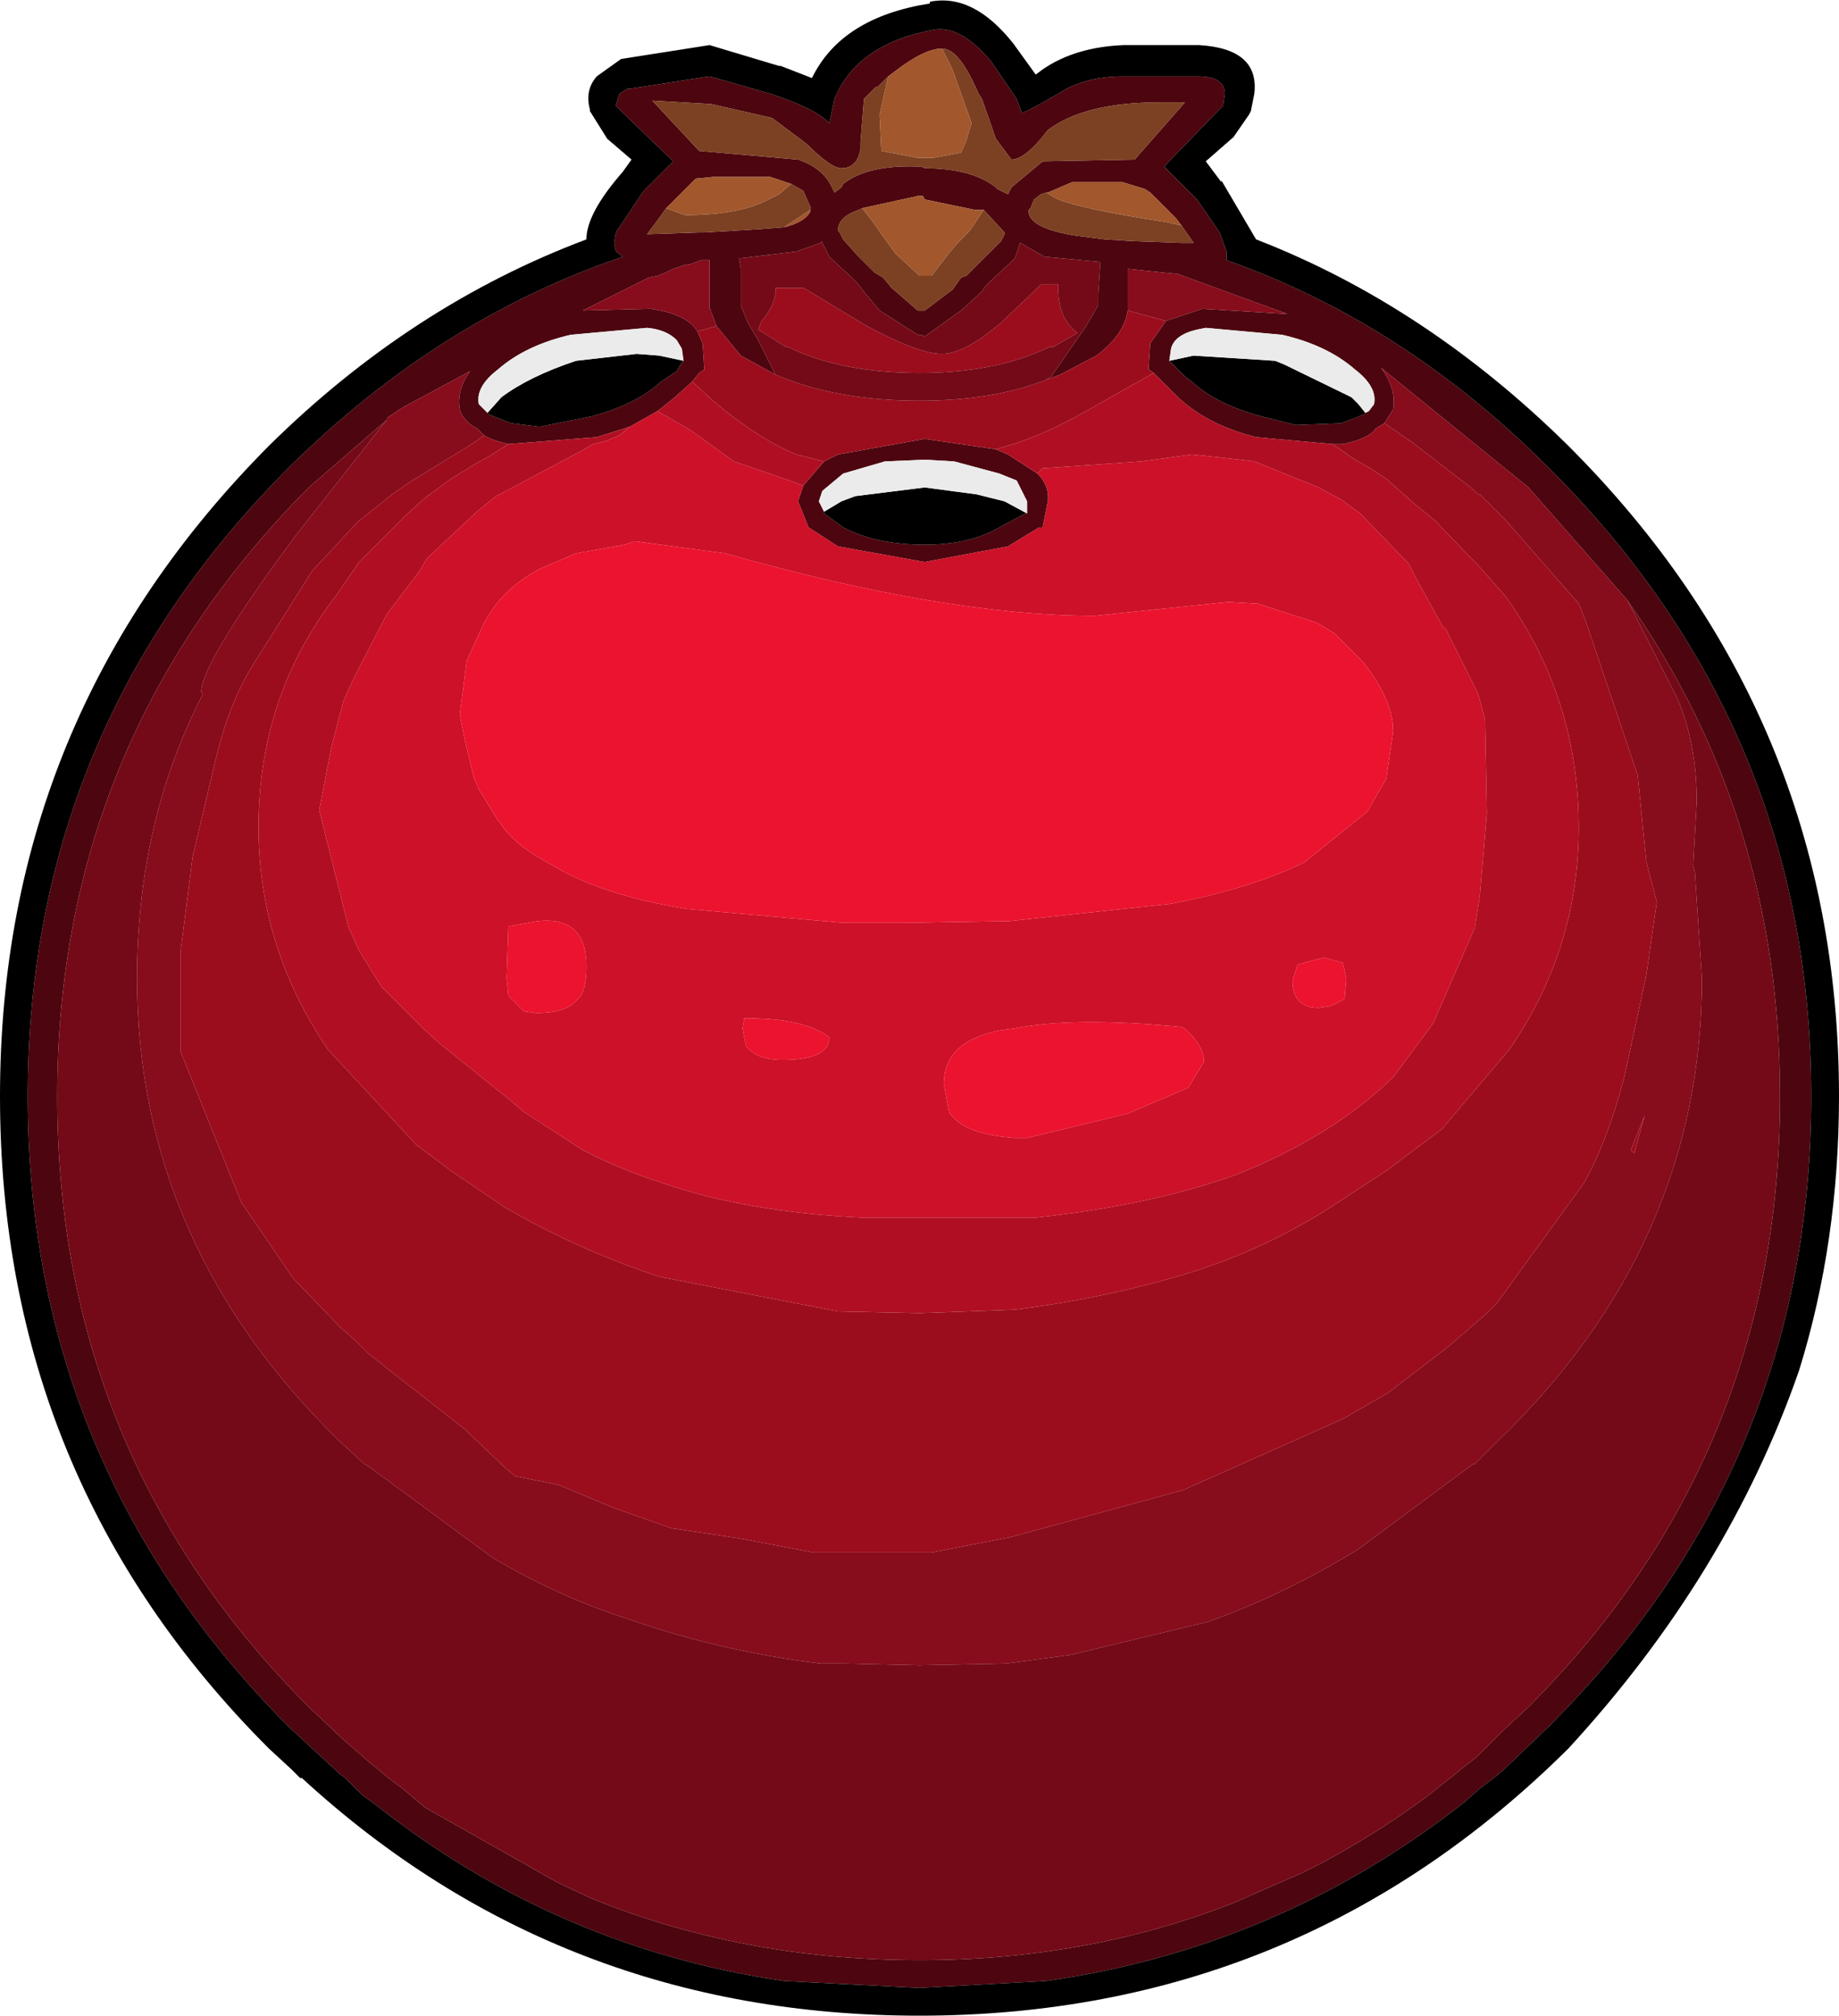 <?xml version="1.0" encoding="UTF-8" standalone="no"?>
<svg xmlns:ffdec="https://www.free-decompiler.com/flash" xmlns:xlink="http://www.w3.org/1999/xlink" ffdec:objectType="shape" height="58.1px" width="53.0px" xmlns="http://www.w3.org/2000/svg">
  <g transform="matrix(1.0, 0.0, 0.0, 1.0, 25.9, 24.85)">
    <path d="M7.8 -14.45 L7.85 -14.4 8.25 -14.0 8.45 -13.85 Q9.15 -13.2 10.45 -12.85 L11.45 -12.6 12.75 -12.65 13.4 -12.9 13.45 -12.95 13.55 -13.0 13.7 -13.2 Q13.8 -13.7 13.15 -14.2 12.35 -14.9 11.05 -15.2 L8.85 -15.4 8.6 -15.35 Q7.95 -15.2 7.85 -14.8 L7.8 -14.45 M21.0 -7.55 L18.15 -10.8 13.9 -14.25 Q14.35 -13.65 14.25 -13.05 L14.0 -12.65 13.75 -12.5 Q13.55 -12.2 12.8 -12.05 L12.5 -12.05 10.3 -12.25 Q8.9 -12.6 8.05 -13.4 L7.35 -14.1 7.2 -14.2 7.25 -14.95 7.7 -15.6 8.75 -15.95 11.2 -15.8 8.05 -16.95 6.6 -17.1 6.6 -16.9 6.6 -16.35 6.6 -16.2 6.6 -16.0 6.6 -15.9 Q6.5 -15.2 5.7 -14.6 L4.65 -14.05 4.25 -13.9 4.4 -14.0 5.4 -15.45 5.75 -16.05 5.75 -16.2 5.75 -16.35 5.8 -17.1 5.8 -17.3 4.2 -17.45 3.5 -17.85 3.35 -17.4 2.65 -16.75 2.5 -16.6 2.4 -16.45 1.8 -15.9 0.75 -15.15 0.65 -15.2 0.55 -15.2 -0.55 -15.9 -1.05 -16.5 -1.2 -16.7 -1.25 -16.75 -2.0 -17.45 -2.2 -17.85 -2.2 -17.9 -2.25 -17.85 -2.95 -17.6 -4.6 -17.4 -4.55 -17.1 -4.55 -16.35 -4.55 -16.2 -4.55 -16.05 -4.35 -15.55 -4.05 -15.05 -3.65 -14.25 -3.55 -14.05 -4.55 -14.6 -5.25 -15.45 -5.4 -15.85 -5.4 -15.9 -5.45 -15.95 -5.45 -16.2 -5.45 -16.35 -5.45 -16.85 -5.45 -17.35 -5.7 -17.35 -5.95 -17.25 -6.2 -17.2 -6.5 -17.1 -6.7 -17.0 -6.95 -16.9 -7.2 -16.85 -9.1 -15.9 -7.15 -15.95 Q-6.1 -15.8 -5.8 -15.3 L-5.65 -14.95 -5.6 -14.2 -5.75 -14.1 -5.95 -13.85 -6.45 -13.4 -6.95 -13.0 -7.75 -12.55 -8.7 -12.25 -11.25 -12.05 Q-11.7 -12.15 -11.95 -12.3 L-12.15 -12.5 Q-12.55 -12.7 -12.65 -13.05 -12.75 -13.6 -12.35 -14.15 L-14.3 -13.1 -14.75 -12.8 -14.75 -12.75 -17.0 -10.8 Q-24.25 -3.5 -24.25 6.75 -24.25 17.1 -17.0 24.35 L-16.05 25.25 -15.25 25.95 -15.0 26.15 -14.7 26.4 -14.3 26.7 -13.65 27.25 -9.85 29.4 -8.9 29.85 Q-4.5 31.65 0.6 31.65 5.45 31.65 9.65 30.0 L11.7 29.1 Q13.5 28.2 15.2 26.95 L15.7 26.55 15.9 26.4 16.2 26.15 16.65 25.8 17.4 25.05 18.15 24.35 Q25.4 17.1 25.4 6.75 25.4 -1.3 21.0 -7.55 M17.15 26.4 L16.75 26.7 16.3 27.1 Q10.95 31.3 4.25 32.25 L0.6 32.45 -3.3 32.25 Q-9.85 31.3 -15.1 27.15 L-15.45 26.9 -15.95 26.4 -16.15 26.25 -16.25 26.15 -17.55 24.95 Q-25.1 17.4 -25.1 6.75 -25.1 -3.85 -17.55 -11.4 -13.25 -15.65 -7.95 -17.45 L-8.15 -17.6 -8.2 -17.85 -8.15 -18.15 -7.35 -19.35 -6.5 -20.2 -7.95 -21.6 -8.15 -21.8 -8.05 -22.15 -7.8 -22.3 -7.7 -22.3 -5.45 -22.65 -3.7 -22.15 Q-2.35 -21.7 -2.0 -21.3 L-1.85 -22.0 Q-1.2 -23.6 1.05 -24.0 1.8 -24.1 2.65 -23.1 L3.4 -22.0 3.55 -21.6 Q3.65 -21.6 4.6 -22.15 5.35 -22.65 6.5 -22.65 L8.6 -22.65 Q9.4 -22.65 9.4 -22.15 L9.35 -21.8 9.15 -21.6 7.65 -20.05 8.6 -19.1 9.25 -18.15 9.45 -17.6 9.45 -17.35 Q14.55 -15.55 18.7 -11.4 26.3 -3.85 26.3 6.75 26.3 17.4 18.7 24.95 L17.55 26.05 17.45 26.15 17.15 26.4 M8.15 -18.35 L8.0 -18.55 7.25 -19.3 7.1 -19.4 6.45 -19.6 5.0 -19.6 4.3 -19.3 4.25 -19.3 4.1 -19.25 3.9 -19.1 3.8 -18.85 3.75 -18.8 3.75 -18.7 Q3.85 -18.25 5.15 -18.05 L5.95 -17.95 6.75 -17.9 8.15 -17.85 8.5 -17.85 8.15 -18.35 M-0.3 -22.65 L-0.35 -22.6 -0.55 -22.4 -0.6 -22.35 -0.65 -22.35 -0.85 -22.15 -0.95 -22.05 -1.0 -22.0 -1.1 -20.75 -1.1 -20.55 Q-1.2 -20.0 -1.65 -20.0 -1.95 -20.0 -2.65 -20.7 L-3.65 -21.45 -5.4 -21.85 -7.1 -21.95 -5.75 -20.5 -2.9 -20.25 Q-2.15 -20.0 -1.9 -19.4 L-1.85 -19.3 -1.65 -19.45 -1.6 -19.55 Q-0.9 -20.1 0.55 -20.05 L0.65 -20.05 0.75 -20.0 Q2.1 -20.0 2.8 -19.45 L2.85 -19.4 3.15 -19.25 3.25 -19.45 4.15 -20.2 6.8 -20.25 8.25 -21.9 7.55 -21.9 Q5.35 -21.9 4.3 -21.1 3.65 -20.25 3.25 -20.25 L2.8 -20.85 2.4 -22.0 2.3 -22.15 Q1.75 -23.45 1.25 -23.45 0.75 -23.45 -0.1 -22.8 L-0.3 -22.65 M2.45 -18.8 L2.2 -18.8 0.75 -19.1 0.7 -19.2 0.55 -19.2 -1.05 -18.85 -1.15 -18.8 Q-1.75 -18.6 -1.75 -18.2 L-1.7 -18.15 -1.6 -17.95 -1.2 -17.5 -0.7 -17.0 -0.45 -16.85 -0.2 -16.55 0.55 -15.9 0.65 -15.9 0.75 -15.9 1.55 -16.5 1.8 -16.85 1.95 -16.9 2.55 -17.5 2.95 -17.9 3.05 -18.1 3.05 -18.15 2.45 -18.8 M2.8 -11.9 L3.15 -11.75 4.0 -11.2 Q4.35 -10.85 4.3 -10.4 L4.15 -9.65 4.05 -9.65 3.15 -9.1 0.75 -8.65 -1.75 -9.1 -2.6 -9.65 -2.9 -10.4 -2.75 -10.85 -2.15 -11.55 -1.75 -11.75 0.75 -12.2 2.8 -11.9 M3.7 -10.05 L3.7 -10.4 3.4 -11.0 2.9 -11.2 1.6 -11.55 0.75 -11.6 -0.4 -11.55 -1.6 -11.2 -2.2 -10.7 -2.3 -10.4 -2.15 -10.1 -2.15 -10.05 -1.6 -9.65 Q-0.65 -9.15 0.75 -9.15 2.05 -9.15 2.9 -9.65 L3.65 -10.05 3.7 -10.05 M-3.1 -19.55 L-3.7 -19.75 -5.35 -19.75 -5.85 -19.7 -6.1 -19.45 -6.7 -18.85 -6.95 -18.5 -7.25 -18.1 -5.75 -18.15 -5.6 -18.15 -4.75 -18.2 -3.95 -18.25 -3.3 -18.3 Q-2.7 -18.45 -2.55 -18.75 L-2.55 -18.8 -2.55 -18.9 -2.75 -19.35 -3.1 -19.55 M-6.2 -14.45 L-6.25 -14.8 -6.4 -15.05 Q-6.7 -15.35 -7.25 -15.4 L-9.45 -15.2 Q-10.75 -14.9 -11.55 -14.2 -12.2 -13.7 -12.1 -13.2 L-11.85 -12.95 -11.8 -12.9 -11.3 -12.7 -11.15 -12.65 -10.35 -12.55 -8.85 -12.85 Q-7.55 -13.2 -6.85 -13.85 L-6.4 -14.15 -6.25 -14.4 -6.2 -14.45" fill="#4d060f" fill-rule="evenodd" stroke="none"/>
    <path d="M25.95 14.65 Q23.9 20.55 19.3 25.55 11.55 33.25 0.6 33.25 -9.75 33.25 -17.2 26.4 L-17.25 26.4 -17.5 26.15 -18.15 25.55 Q-25.9 17.8 -25.9 6.75 -25.9 -4.2 -18.15 -12.0 -14.05 -16.05 -9.0 -17.95 -9.0 -18.7 -7.95 -19.9 L-7.7 -20.25 -8.4 -20.85 -8.9 -21.65 -8.9 -21.7 Q-9.05 -22.25 -8.7 -22.65 L-8.0 -23.15 -5.45 -23.55 -3.45 -22.95 -3.4 -22.95 -2.5 -22.6 Q-1.65 -24.35 0.9 -24.75 L0.9 -24.8 Q2.15 -25.05 3.3 -23.6 L3.95 -22.7 4.15 -22.85 Q5.1 -23.5 6.5 -23.55 L8.65 -23.55 Q10.4 -23.45 10.25 -22.15 L10.15 -21.65 10.1 -21.55 9.65 -20.9 8.85 -20.2 9.3 -19.6 9.3 -19.65 10.3 -17.95 Q15.2 -16.05 19.3 -12.0 27.1 -4.2 27.1 6.75 27.1 10.95 25.95 14.65 M13.45 -12.95 L13.4 -12.9 12.75 -12.65 11.45 -12.6 10.45 -12.85 Q9.15 -13.2 8.45 -13.85 L8.25 -14.0 7.85 -14.4 7.8 -14.45 8.5 -14.6 10.85 -14.45 11.1 -14.35 13.05 -13.4 13.25 -13.2 13.45 -12.95 M17.15 26.4 L17.45 26.15 17.55 26.05 18.7 24.95 Q26.3 17.4 26.3 6.75 26.3 -3.85 18.7 -11.4 14.55 -15.55 9.45 -17.35 L9.45 -17.6 9.25 -18.15 8.6 -19.1 7.65 -20.05 9.15 -21.6 9.35 -21.8 9.4 -22.15 Q9.4 -22.65 8.6 -22.65 L6.5 -22.65 Q5.35 -22.65 4.6 -22.15 3.65 -21.6 3.55 -21.6 L3.4 -22.0 2.65 -23.1 Q1.8 -24.1 1.05 -24.0 -1.2 -23.6 -1.85 -22.0 L-2.0 -21.3 Q-2.35 -21.7 -3.7 -22.15 L-5.45 -22.65 -7.7 -22.3 -7.8 -22.3 -8.05 -22.15 -8.15 -21.8 -7.95 -21.6 -6.5 -20.2 -7.35 -19.35 -8.15 -18.15 -8.2 -17.85 -8.15 -17.6 -7.95 -17.45 Q-13.25 -15.65 -17.55 -11.4 -25.1 -3.85 -25.1 6.75 -25.1 17.4 -17.55 24.95 L-16.25 26.15 -16.15 26.25 -15.95 26.4 -15.45 26.9 -15.1 27.15 Q-9.85 31.3 -3.3 32.25 L0.6 32.45 4.25 32.25 Q10.95 31.3 16.3 27.1 L16.75 26.7 17.15 26.4 M-2.15 -10.1 L-1.65 -10.4 -1.25 -10.55 0.75 -10.8 2.25 -10.6 3.05 -10.4 3.7 -10.05 3.65 -10.05 2.9 -9.65 Q2.05 -9.15 0.75 -9.15 -0.65 -9.15 -1.6 -9.65 L-2.15 -10.05 -2.15 -10.1 M-11.85 -12.95 L-11.45 -13.4 Q-10.65 -14.0 -9.3 -14.45 L-7.55 -14.65 -6.9 -14.6 -6.2 -14.45 -6.25 -14.4 -6.4 -14.15 -6.85 -13.85 Q-7.55 -13.2 -8.85 -12.85 L-10.35 -12.55 -11.15 -12.65 -11.3 -12.7 -11.8 -12.9 -11.85 -12.95" fill="#000000" fill-rule="evenodd" stroke="none"/>
    <path d="M4.25 -19.3 L4.5 -19.15 Q5.1 -18.85 7.7 -18.45 L8.15 -18.35 8.5 -17.85 8.15 -17.85 6.75 -17.9 5.95 -17.95 5.15 -18.05 Q3.85 -18.25 3.75 -18.7 L3.75 -18.8 3.8 -18.85 3.9 -19.1 4.1 -19.25 4.25 -19.3 M1.25 -23.45 Q1.75 -23.45 2.3 -22.15 L2.4 -22.0 2.8 -20.85 3.25 -20.25 Q3.65 -20.25 4.3 -21.1 5.35 -21.9 7.55 -21.9 L8.25 -21.9 6.8 -20.25 4.15 -20.2 3.25 -19.45 3.15 -19.25 2.85 -19.4 2.8 -19.45 Q2.1 -20.0 0.75 -20.0 L0.65 -20.05 0.55 -20.05 Q-0.9 -20.1 -1.6 -19.55 L-1.65 -19.45 -1.85 -19.3 -1.9 -19.4 Q-2.15 -20.0 -2.9 -20.25 L-5.75 -20.5 -7.1 -21.95 -5.4 -21.85 -3.65 -21.45 -2.65 -20.7 Q-1.95 -20.0 -1.65 -20.0 -1.2 -20.0 -1.1 -20.55 L-1.1 -20.75 -1.0 -22.0 -0.95 -22.05 -0.85 -22.15 -0.65 -22.35 -0.6 -22.35 -0.55 -22.4 -0.35 -22.6 -0.3 -22.65 -0.55 -21.55 -0.5 -20.5 0.55 -20.3 1.0 -20.3 1.8 -20.45 1.95 -20.8 2.1 -21.3 1.55 -22.85 1.25 -23.45 M-1.05 -18.85 L-0.7 -18.4 -0.6 -18.25 -0.1 -17.55 0.6 -16.9 0.95 -16.9 1.45 -17.55 1.7 -17.85 2.05 -18.2 2.45 -18.8 3.05 -18.15 3.05 -18.1 2.95 -17.9 2.55 -17.5 1.95 -16.9 1.8 -16.85 1.55 -16.5 0.75 -15.9 0.65 -15.9 0.55 -15.9 -0.2 -16.55 -0.45 -16.85 -0.7 -17.0 -1.2 -17.5 -1.6 -17.95 -1.7 -18.15 -1.75 -18.2 Q-1.75 -18.6 -1.15 -18.8 L-1.05 -18.85 M-6.7 -18.85 L-6.3 -18.7 -6.15 -18.65 Q-4.6 -18.65 -3.75 -19.1 L-3.45 -19.25 -3.1 -19.55 -2.75 -19.35 -2.55 -18.9 -2.55 -18.8 -3.3 -18.3 -3.95 -18.25 -4.75 -18.2 -5.6 -18.15 -5.75 -18.15 -7.25 -18.1 -6.95 -18.5 -6.7 -18.85" fill="#7b4122" fill-rule="evenodd" stroke="none"/>
    <path d="M4.25 -19.3 L4.3 -19.3 5.0 -19.6 6.45 -19.6 7.1 -19.4 7.25 -19.3 8.0 -18.55 8.15 -18.35 7.7 -18.45 Q5.1 -18.85 4.5 -19.15 L4.25 -19.3 M1.25 -23.45 L1.55 -22.85 2.1 -21.3 1.95 -20.8 1.8 -20.45 1.0 -20.3 0.55 -20.3 -0.5 -20.5 -0.55 -21.55 -0.3 -22.65 -0.1 -22.8 Q0.75 -23.45 1.25 -23.45 M-1.05 -18.85 L0.55 -19.2 0.7 -19.2 0.75 -19.1 2.2 -18.8 2.45 -18.8 2.05 -18.2 1.7 -17.85 1.45 -17.55 0.95 -16.9 0.6 -16.9 -0.1 -17.55 -0.6 -18.25 -0.7 -18.4 -1.05 -18.85 M-3.1 -19.55 L-3.45 -19.25 -3.75 -19.1 Q-4.6 -18.65 -6.15 -18.65 L-6.3 -18.7 -6.7 -18.85 -6.1 -19.45 -5.85 -19.7 -5.35 -19.75 -3.7 -19.75 -3.1 -19.55 M-3.3 -18.3 L-2.55 -18.8 -2.55 -18.75 Q-2.7 -18.45 -3.3 -18.3" fill="#a2572d" fill-rule="evenodd" stroke="none"/>
    <path d="M14.0 -12.65 L14.25 -13.05 Q14.35 -13.65 13.9 -14.25 L18.15 -10.8 21.0 -7.55 22.45 -4.7 Q23.0 -3.4 23.0 -1.75 L22.9 0.05 22.9 0.1 22.95 0.3 22.95 0.35 23.15 3.35 Q23.15 11.05 17.2 16.75 L16.6 17.35 16.55 17.35 13.25 19.8 Q11.15 21.1 8.9 21.9 L4.95 22.85 3.1 23.1 0.6 23.15 -1.55 23.1 -2.25 23.1 Q-5.1 22.75 -7.7 21.85 L-7.85 21.8 Q-9.85 21.15 -11.7 20.05 L-15.3 17.4 -15.4 17.35 -16.05 16.75 Q-21.95 11.05 -21.95 3.35 -21.95 1.15 -21.5 -0.85 -21.05 -2.9 -20.05 -4.85 L-20.1 -4.9 Q-20.1 -5.75 -17.35 -9.45 L-14.75 -12.75 -14.75 -12.8 -14.3 -13.1 -12.35 -14.15 Q-12.75 -13.6 -12.65 -13.05 -12.55 -12.7 -12.15 -12.5 L-11.95 -12.3 -12.3 -12.05 -13.2 -11.5 -13.85 -11.1 -13.95 -11.05 -14.6 -10.6 -15.6 -9.8 -16.2 -9.15 -16.9 -8.4 -18.6 -5.7 Q-19.3 -4.6 -19.7 -2.9 L-20.35 -0.15 -20.7 2.6 -20.7 5.3 -20.7 5.45 -18.95 9.8 -17.45 12.0 -16.1 13.4 -15.65 13.8 -15.3 14.15 -14.1 15.1 -13.9 15.25 -12.5 16.35 -11.35 17.45 -11.05 17.7 -9.8 17.95 -8.25 18.6 -6.55 19.2 -6.2 19.25 -4.55 19.5 -2.45 19.9 0.95 19.9 3.25 19.45 8.2 18.1 12.8 16.05 14.1 15.3 15.8 14.0 16.9 13.05 17.25 12.7 19.75 9.25 Q20.4 8.1 20.9 6.25 L21.55 3.25 21.85 1.15 21.55 0.0 21.3 -2.5 19.8 -6.95 19.6 -7.45 17.5 -9.85 16.75 -10.6 16.7 -10.6 16.55 -10.75 14.8 -12.1 14.0 -12.65 M-5.8 -15.3 Q-6.1 -15.8 -7.15 -15.95 L-9.1 -15.9 -7.2 -16.85 -6.95 -16.9 -6.7 -17.0 -6.5 -17.1 -6.2 -17.2 -5.95 -17.25 -5.7 -17.35 -5.45 -17.35 -5.45 -16.85 -5.45 -16.35 -5.45 -16.2 -5.45 -15.95 -5.4 -15.9 -5.4 -15.85 -5.25 -15.45 -5.8 -15.3 M6.6 -15.9 L6.6 -16.0 6.6 -16.2 6.6 -16.35 6.6 -16.9 6.6 -17.1 8.05 -16.95 11.2 -15.8 8.75 -15.95 7.7 -15.6 6.6 -15.9 M21.1 8.3 L21.2 8.4 21.5 7.3 21.1 8.3" fill="#870c1c" fill-rule="evenodd" stroke="none"/>
    <path d="M13.45 -12.95 L13.25 -13.2 13.05 -13.4 11.1 -14.35 10.85 -14.45 8.5 -14.6 7.8 -14.45 7.85 -14.8 Q7.95 -15.2 8.6 -15.35 L8.85 -15.4 11.05 -15.2 Q12.35 -14.9 13.15 -14.2 13.8 -13.7 13.7 -13.2 L13.55 -13.0 13.45 -12.95 M-2.15 -10.1 L-2.3 -10.4 -2.2 -10.7 -1.6 -11.2 -0.4 -11.55 0.75 -11.6 1.6 -11.55 2.9 -11.2 3.4 -11.0 3.7 -10.4 3.7 -10.05 3.05 -10.4 2.25 -10.6 0.75 -10.8 -1.25 -10.55 -1.65 -10.4 -2.15 -10.1 M-11.85 -12.95 L-12.1 -13.2 Q-12.2 -13.7 -11.55 -14.2 -10.75 -14.9 -9.45 -15.2 L-7.25 -15.4 Q-6.7 -15.35 -6.4 -15.05 L-6.25 -14.8 -6.2 -14.45 -6.9 -14.6 -7.55 -14.65 -9.3 -14.45 Q-10.65 -14.0 -11.45 -13.4 L-11.85 -12.95" fill="#ebebeb" fill-rule="evenodd" stroke="none"/>
    <path d="M-11.95 -12.3 Q-11.7 -12.15 -11.25 -12.05 L-11.8 -11.7 -12.25 -11.45 -12.9 -11.05 -13.65 -10.5 -14.2 -10.0 -15.55 -8.65 -16.2 -7.7 Q-18.45 -4.8 -18.45 -1.0 -18.45 2.45 -16.45 5.4 L-13.9 8.15 -12.9 8.9 -11.35 9.95 Q-9.3 11.15 -6.9 11.95 L-1.75 12.95 0.6 13.0 3.35 12.9 Q6.1 12.55 8.5 11.8 10.85 11.05 12.9 9.65 L14.05 8.9 15.65 7.7 17.6 5.4 Q19.6 2.5 19.6 -1.0 19.6 -4.7 17.5 -7.65 L16.75 -8.5 15.45 -9.85 14.9 -10.3 14.05 -11.05 13.6 -11.35 13.15 -11.6 12.5 -12.05 12.8 -12.05 Q13.55 -12.2 13.75 -12.5 L14.0 -12.65 14.8 -12.1 16.55 -10.75 16.7 -10.6 16.75 -10.6 17.5 -9.85 19.6 -7.45 19.8 -6.95 21.3 -2.5 21.55 0.0 21.85 1.15 21.55 3.25 20.9 6.25 Q20.4 8.1 19.75 9.25 L17.25 12.7 16.9 13.05 15.8 14.0 14.1 15.3 12.8 16.05 8.2 18.1 3.25 19.45 0.95 19.9 -2.45 19.9 -4.55 19.5 -6.2 19.25 -6.55 19.2 -8.25 18.6 -9.8 17.95 -11.05 17.7 -11.35 17.45 -12.5 16.35 -13.9 15.25 -14.1 15.1 -15.3 14.15 -15.65 13.8 -16.1 13.4 -17.45 12.0 -18.95 9.8 -20.7 5.45 -20.7 5.3 -20.7 2.6 -20.35 -0.15 -19.7 -2.9 Q-19.3 -4.6 -18.6 -5.7 L-16.9 -8.4 -16.2 -9.15 -15.6 -9.8 -14.6 -10.6 -13.95 -11.05 -13.85 -11.1 -13.2 -11.5 -12.3 -12.05 -11.95 -12.3 M-5.95 -13.85 L-5.75 -14.1 -5.6 -14.2 -5.65 -14.95 -5.8 -15.3 -5.25 -15.45 -4.55 -14.6 -3.55 -14.05 Q-1.8 -13.3 0.6 -13.3 2.7 -13.3 4.25 -13.9 L4.65 -14.05 5.7 -14.6 Q6.5 -15.2 6.6 -15.9 L7.7 -15.6 7.25 -14.95 7.2 -14.2 7.35 -14.1 5.4 -13.0 Q4.25 -12.35 3.3 -12.05 L2.8 -11.9 0.75 -12.2 -1.75 -11.75 -2.15 -11.55 -2.95 -11.75 Q-4.05 -12.2 -5.35 -13.3 L-5.95 -13.85 M-3.95 -15.6 Q-3.6 -16.0 -3.55 -16.4 L-3.55 -16.55 -2.75 -16.55 -2.65 -16.5 -1.0 -15.5 Q0.55 -14.65 1.25 -14.65 1.9 -14.65 2.95 -15.55 L3.95 -16.5 4.1 -16.65 4.6 -16.65 4.6 -16.4 Q4.65 -15.65 5.1 -15.3 L5.15 -15.25 4.45 -14.85 4.35 -14.85 Q2.8 -14.1 0.6 -14.1 -1.65 -14.1 -3.2 -14.85 L-3.25 -14.85 -4.05 -15.35 -3.95 -15.6 M21.1 8.3 L21.5 7.3 21.2 8.4 21.1 8.3" fill="#9b0d1d" fill-rule="evenodd" stroke="none"/>
    <path d="M-11.25 -12.05 L-8.7 -12.25 -7.75 -12.55 -8.05 -12.3 -8.4 -12.15 -8.8 -12.05 -9.15 -11.85 -11.5 -10.6 -11.6 -10.55 -12.1 -10.15 -13.55 -8.8 -13.6 -8.75 -13.8 -8.4 -14.75 -7.15 -15.55 -5.6 -15.75 -5.2 -16.0 -4.65 -16.35 -3.3 -16.7 -1.5 -15.85 1.9 -15.8 2.0 -15.55 2.55 -14.9 3.6 -13.7 4.8 -13.2 5.25 -11.15 6.9 -10.8 7.2 -9.1 8.3 Q-8.05 8.85 -6.8 9.25 -4.35 10.1 -0.95 10.25 L3.9 10.25 Q7.25 9.9 9.75 9.0 12.5 7.9 14.25 6.2 L15.4 4.65 16.6 1.9 16.75 0.95 16.95 -1.4 16.9 -4.1 16.7 -4.85 16.4 -5.45 15.75 -6.75 15.7 -6.75 14.9 -8.2 14.7 -8.6 13.3 -10.05 12.75 -10.45 12.1 -10.8 10.25 -11.55 9.4 -11.65 8.45 -11.75 7.0 -11.55 4.15 -11.35 4.0 -11.2 3.15 -11.75 2.8 -11.9 3.3 -12.05 Q4.25 -12.35 5.4 -13.0 L7.35 -14.1 8.05 -13.4 Q8.9 -12.6 10.3 -12.25 L12.5 -12.05 13.15 -11.6 13.6 -11.35 14.05 -11.05 14.9 -10.3 15.45 -9.85 16.75 -8.5 17.5 -7.65 Q19.6 -4.7 19.6 -1.0 19.6 2.5 17.6 5.4 L15.65 7.7 14.05 8.9 12.9 9.65 Q10.85 11.05 8.5 11.8 6.1 12.55 3.35 12.9 L0.6 13.0 -1.75 12.95 -6.9 11.95 Q-9.3 11.15 -11.35 9.95 L-12.9 8.9 -13.9 8.15 -16.45 5.4 Q-18.45 2.45 -18.45 -1.0 -18.45 -4.8 -16.2 -7.7 L-15.55 -8.65 -14.2 -10.0 -13.65 -10.5 -12.9 -11.05 -12.25 -11.45 -11.8 -11.7 -11.25 -12.05 M-6.95 -13.0 L-6.45 -13.4 -5.95 -13.85 -5.35 -13.3 Q-4.05 -12.2 -2.95 -11.75 L-2.15 -11.55 -2.75 -10.85 -3.15 -11.0 -4.75 -11.55 -6.0 -12.45 -6.95 -13.0" fill="#b00f23" fill-rule="evenodd" stroke="none"/>
    <path d="M-7.75 -12.55 L-6.95 -13.0 -6.0 -12.45 -4.75 -11.55 -3.15 -11.0 -2.75 -10.85 -2.9 -10.4 -2.6 -9.65 -1.75 -9.1 0.75 -8.65 3.15 -9.1 4.05 -9.65 4.15 -9.65 4.3 -10.4 Q4.35 -10.85 4.0 -11.2 L4.15 -11.35 7.0 -11.55 8.45 -11.75 9.4 -11.65 10.25 -11.55 12.1 -10.8 12.75 -10.45 13.3 -10.05 14.7 -8.6 14.9 -8.2 15.7 -6.75 15.75 -6.75 16.4 -5.45 16.7 -4.85 16.9 -4.1 16.95 -1.4 16.75 0.95 16.6 1.9 15.4 4.65 14.25 6.2 Q12.5 7.9 9.75 9.0 7.25 9.9 3.9 10.25 L-0.95 10.25 Q-4.35 10.1 -6.8 9.25 -8.05 8.85 -9.1 8.3 L-10.8 7.2 -11.15 6.9 -13.2 5.25 -13.7 4.8 -14.9 3.6 -15.55 2.55 -15.8 2.0 -15.85 1.9 -16.7 -1.5 -16.35 -3.3 -16.0 -4.65 -15.75 -5.2 -15.55 -5.6 -14.75 -7.15 -13.8 -8.4 -13.6 -8.75 -13.55 -8.8 -12.1 -10.15 -11.6 -10.55 -11.5 -10.6 -9.15 -11.85 -8.8 -12.05 -8.4 -12.15 -8.05 -12.3 -7.75 -12.55 M14.25 -3.8 Q14.25 -4.65 13.4 -5.75 L12.55 -6.6 12.05 -6.9 10.35 -7.45 9.5 -7.5 5.65 -7.1 Q1.35 -7.1 -5.0 -8.9 L-7.6 -9.25 -7.9 -9.15 -9.3 -8.9 -10.35 -8.45 Q-11.2 -8.0 -11.7 -7.3 L-11.95 -6.9 -12.45 -5.8 -12.65 -4.25 -12.5 -3.5 -12.25 -2.45 -12.1 -2.1 -11.55 -1.2 -11.5 -1.15 Q-11.1 -0.5 -10.05 0.05 -8.6 0.95 -6.1 1.35 L-1.6 1.75 0.2 1.75 3.2 1.7 7.85 1.2 Q10.2 0.75 11.7 0.0 L13.5 -1.45 14.05 -2.4 14.25 -3.75 14.25 -3.8 M8.35 6.5 L8.8 5.75 Q8.8 5.3 8.25 4.8 L8.15 4.75 Q5.0 4.45 3.3 4.8 2.7 4.85 2.25 5.05 1.3 5.45 1.3 6.4 L1.45 7.2 Q1.85 7.85 3.35 7.95 L3.7 7.95 6.6 7.25 8.35 6.5 M12.8 2.9 L12.25 2.75 11.5 2.95 11.35 3.4 Q11.35 4.2 12.1 4.2 L12.45 4.15 12.85 3.95 12.9 3.35 12.8 2.9 M-10.4 1.7 L-11.25 1.85 -11.3 3.35 -11.25 3.85 -10.8 4.3 -10.45 4.35 Q-9.55 4.35 -9.25 3.95 -9.0 3.75 -9.0 3.0 -9.0 1.55 -10.4 1.7 M-2.0 5.05 Q-2.7 4.5 -4.4 4.5 L-4.45 4.5 -4.5 4.8 -4.4 5.3 Q-4.1 5.7 -3.35 5.7 -2.0 5.7 -2.0 5.05" fill="#cc1128" fill-rule="evenodd" stroke="none"/>
    <path d="M14.25 -3.8 L14.25 -3.75 14.05 -2.4 13.5 -1.45 11.7 0.0 Q10.2 0.75 7.85 1.2 L3.2 1.7 0.2 1.75 -1.6 1.75 -6.1 1.35 Q-8.6 0.95 -10.05 0.05 -11.1 -0.5 -11.5 -1.15 L-11.55 -1.2 -12.1 -2.1 -12.25 -2.45 -12.5 -3.5 -12.65 -4.25 -12.45 -5.8 -11.95 -6.9 -11.7 -7.3 Q-11.2 -8.0 -10.35 -8.45 L-9.3 -8.9 -7.9 -9.15 -7.6 -9.25 -5.0 -8.9 Q1.35 -7.1 5.65 -7.1 L9.5 -7.5 10.35 -7.45 12.05 -6.9 12.55 -6.6 13.4 -5.75 Q14.25 -4.65 14.25 -3.8 M12.8 2.9 L12.9 3.35 12.85 3.95 12.45 4.15 12.1 4.2 Q11.35 4.2 11.35 3.4 L11.5 2.95 12.25 2.75 12.8 2.9 M8.35 6.5 L6.6 7.25 3.7 7.95 3.35 7.95 Q1.85 7.85 1.45 7.2 L1.3 6.4 Q1.3 5.45 2.25 5.05 2.7 4.85 3.3 4.8 5.0 4.45 8.15 4.75 L8.25 4.8 Q8.8 5.3 8.8 5.75 L8.35 6.5 M-2.0 5.05 Q-2.0 5.7 -3.35 5.7 -4.1 5.7 -4.4 5.3 L-4.5 4.8 -4.45 4.5 -4.4 4.5 Q-2.7 4.5 -2.0 5.05 M-10.4 1.7 Q-9.0 1.55 -9.0 3.0 -9.0 3.75 -9.25 3.95 -9.55 4.35 -10.45 4.35 L-10.8 4.3 -11.25 3.85 -11.3 3.35 -11.25 1.85 -10.4 1.7" fill="#ec132f" fill-rule="evenodd" stroke="none"/>
    <path d="M21.0 -7.55 Q25.4 -1.3 25.4 6.75 25.4 17.1 18.15 24.35 L17.4 25.05 16.65 25.8 16.2 26.15 15.9 26.4 15.7 26.55 15.2 26.95 Q13.5 28.2 11.7 29.1 L9.65 30.0 Q5.45 31.65 0.6 31.65 -4.5 31.65 -8.9 29.85 L-9.85 29.4 -13.65 27.25 -14.3 26.7 -14.7 26.4 -15.0 26.15 -15.25 25.95 -16.05 25.25 -17.0 24.35 Q-24.25 17.1 -24.25 6.75 -24.25 -3.5 -17.0 -10.8 L-14.75 -12.75 -17.35 -9.45 Q-20.1 -5.75 -20.1 -4.9 L-20.05 -4.85 Q-21.05 -2.9 -21.5 -0.85 -21.95 1.15 -21.95 3.35 -21.95 11.05 -16.05 16.75 L-15.4 17.35 -15.3 17.4 -11.7 20.05 Q-9.85 21.15 -7.85 21.8 L-7.7 21.85 Q-5.1 22.75 -2.25 23.1 L-1.55 23.1 0.6 23.15 3.1 23.1 4.95 22.85 8.9 21.9 Q11.15 21.1 13.25 19.8 L16.55 17.35 16.6 17.35 17.2 16.75 Q23.15 11.05 23.15 3.35 L22.95 0.35 22.95 0.3 22.9 0.1 22.9 0.05 23.0 -1.75 Q23.0 -3.4 22.45 -4.7 L21.0 -7.55 M-3.55 -14.05 L-3.65 -14.25 -4.05 -15.05 -4.35 -15.55 -4.55 -16.05 -4.55 -16.2 -4.55 -16.35 -4.55 -17.1 -4.6 -17.4 -2.95 -17.6 -2.25 -17.85 -2.2 -17.9 -2.2 -17.85 -2.0 -17.45 -1.25 -16.75 -1.2 -16.7 -1.05 -16.5 -0.55 -15.9 0.55 -15.2 0.65 -15.2 0.75 -15.15 1.8 -15.9 2.4 -16.45 2.5 -16.6 2.65 -16.75 3.35 -17.4 3.5 -17.85 4.2 -17.45 5.8 -17.3 5.8 -17.1 5.75 -16.35 5.75 -16.2 5.75 -16.05 5.4 -15.45 4.4 -14.0 4.25 -13.9 Q2.7 -13.3 0.6 -13.3 -1.8 -13.3 -3.55 -14.05 M-3.95 -15.6 L-4.05 -15.35 -3.25 -14.85 -3.2 -14.85 Q-1.65 -14.1 0.6 -14.1 2.8 -14.1 4.35 -14.85 L4.45 -14.85 5.15 -15.25 5.1 -15.3 Q4.65 -15.65 4.6 -16.4 L4.6 -16.65 4.1 -16.65 3.95 -16.5 2.95 -15.55 Q1.9 -14.65 1.25 -14.65 0.55 -14.65 -1.0 -15.5 L-2.65 -16.5 -2.75 -16.55 -3.55 -16.55 -3.55 -16.4 Q-3.6 -16.0 -3.95 -15.6" fill="#740a17" fill-rule="evenodd" stroke="none"/>
  </g>
</svg>
